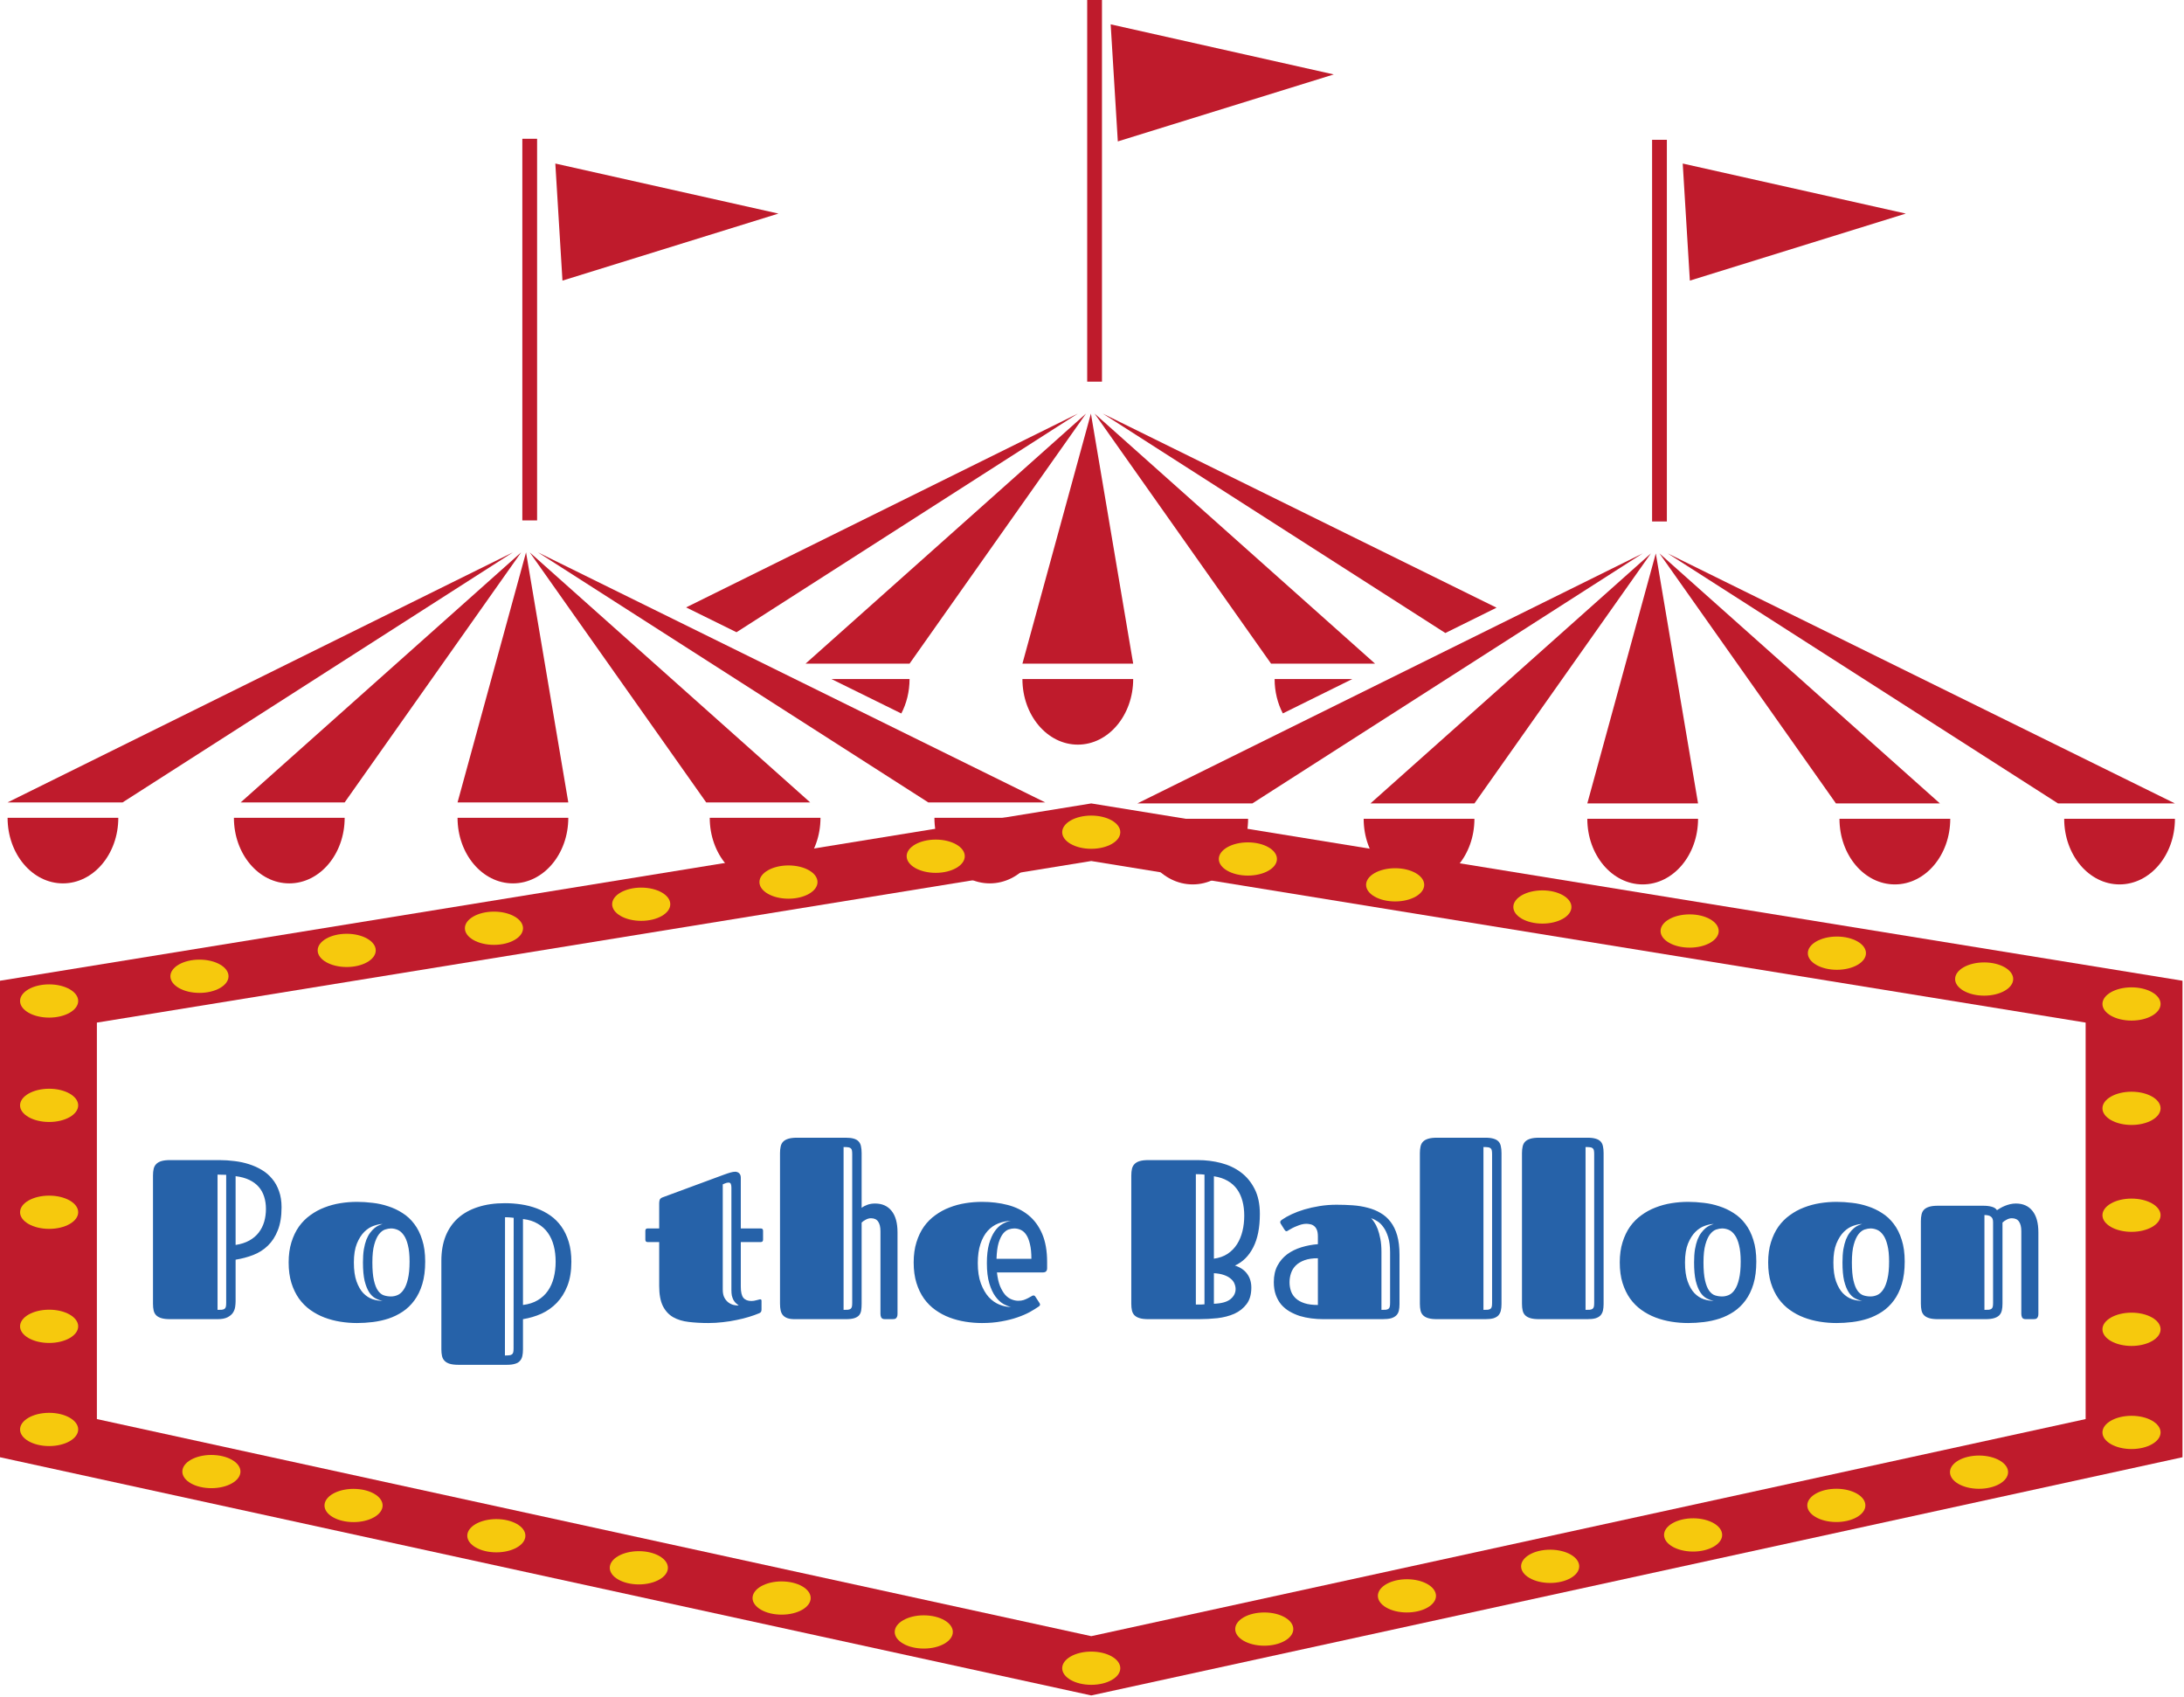 <svg width="260" height="202" viewBox="0 0 260 202" fill="none" xmlns="http://www.w3.org/2000/svg">
<path d="M0.903 95.497H14.594L61.064 65.738L0.903 95.497Z" fill="#BF1B2C"/>
<path d="M28.653 95.497H41.031L62.041 65.738L28.653 95.497Z" fill="#BF1B2C"/>
<path d="M124.428 95.497H110.509L64.037 65.738L124.428 95.497Z" fill="#BF1B2C"/>
<path d="M96.45 95.497H84.07L63.062 65.738L96.45 95.497Z" fill="#BF1B2C"/>
<path d="M54.47 95.497H67.655L62.624 65.738L54.47 95.497Z" fill="#BF1B2C"/>
<path d="M34.437 105.135C38.08 105.135 41.031 101.641 41.031 97.331H27.847C27.847 101.641 30.799 105.135 34.437 105.135Z" fill="#BF1B2C"/>
<path d="M7.493 105.135C11.136 105.135 14.084 101.641 14.084 97.331H0.903C0.903 101.641 3.851 105.135 7.493 105.135Z" fill="#BF1B2C"/>
<path d="M61.064 105.135C64.703 105.135 67.655 101.641 67.655 97.331H54.47C54.47 101.641 57.422 105.135 61.064 105.135Z" fill="#BF1B2C"/>
<path d="M91.083 105.135C94.725 105.135 97.677 101.641 97.677 97.331H84.493C84.493 101.641 87.441 105.135 91.083 105.135Z" fill="#BF1B2C"/>
<path d="M117.832 105.135C121.474 105.135 124.428 101.641 124.428 97.331H111.241C111.241 101.641 114.195 105.135 117.832 105.135Z" fill="#BF1B2C"/>
<path d="M66.96 33.397L66.11 19.464L92.671 25.42L66.96 33.397Z" fill="#BF1B2C"/>
<path d="M63.94 61.937H62.182V16.516H63.94V61.937Z" fill="#BF1B2C"/>
<path d="M135.398 95.62H149.088L195.56 65.862L135.398 95.62Z" fill="#BF1B2C"/>
<path d="M163.148 95.62H175.527L196.537 65.862L163.148 95.62Z" fill="#BF1B2C"/>
<path d="M258.921 95.62H245.003L198.532 65.862L258.921 95.62Z" fill="#BF1B2C"/>
<path d="M230.944 95.62H218.565L197.555 65.862L230.944 95.62Z" fill="#BF1B2C"/>
<path d="M188.966 95.62H202.15L197.119 65.862L188.966 95.62Z" fill="#BF1B2C"/>
<path d="M168.936 105.258C172.575 105.258 175.527 101.764 175.527 97.451H162.342C162.342 101.764 165.294 105.258 168.936 105.258Z" fill="#BF1B2C"/>
<path d="M141.989 105.258C145.631 105.258 148.583 101.764 148.583 97.451H135.398C135.398 101.764 138.346 105.258 141.989 105.258Z" fill="#BF1B2C"/>
<path d="M195.56 105.258C199.196 105.258 202.15 101.764 202.15 97.451H188.966C188.966 101.764 191.917 105.258 195.56 105.258Z" fill="#BF1B2C"/>
<path d="M225.577 105.258C229.219 105.258 232.173 101.764 232.173 97.451H218.986C218.986 101.764 221.934 105.258 225.577 105.258Z" fill="#BF1B2C"/>
<path d="M252.327 105.258C255.97 105.258 258.921 101.764 258.921 97.451H245.737C245.737 101.764 248.689 105.258 252.327 105.258Z" fill="#BF1B2C"/>
<path d="M201.174 33.397L200.324 19.464L226.883 25.42L201.174 33.397Z" fill="#BF1B2C"/>
<path d="M198.436 62.061H196.677V16.639H198.436V62.061Z" fill="#BF1B2C"/>
<path d="M95.9 78.984H108.28L129.288 49.223L95.9 78.984Z" fill="#BF1B2C"/>
<path d="M163.697 78.984H151.317L130.309 49.223L163.697 78.984Z" fill="#BF1B2C"/>
<path d="M121.717 78.984H134.903L129.87 49.223L121.717 78.984Z" fill="#BF1B2C"/>
<path d="M128.313 88.622C131.95 88.622 134.903 85.125 134.903 80.815H121.717C121.717 85.125 124.671 88.622 128.313 88.622Z" fill="#BF1B2C"/>
<path d="M128.313 49.223L81.681 72.289L87.678 75.245L128.313 49.223Z" fill="#BF1B2C"/>
<path d="M131.284 49.223L172.065 75.338L178.16 72.323L131.284 49.223Z" fill="#BF1B2C"/>
<path d="M108.28 80.815H98.979L107.299 84.915C107.92 83.723 108.28 82.32 108.28 80.815Z" fill="#BF1B2C"/>
<path d="M151.74 80.815C151.74 82.315 152.1 83.719 152.717 84.906L160.992 80.815H151.74Z" fill="#BF1B2C"/>
<path d="M133.073 16.83L132.223 2.897L158.782 8.858L133.073 16.83Z" fill="#BF1B2C"/>
<path d="M131.187 45.422H129.428V0H131.187V45.422Z" fill="#BF1B2C"/>
<path d="M248.29 168.891L129.91 194.728L11.534 168.891V121.704L129.91 102.474L248.29 121.704V168.891ZM129.91 95.62L0 116.723V173.433L129.91 201.783L259.821 173.433V116.723L129.91 95.62Z" fill="#BF1B2C"/>
<path d="M133.369 99.043C133.369 100.138 131.824 101.02 129.91 101.02C128.002 101.02 126.452 100.138 126.452 99.043C126.452 97.951 128.002 97.066 129.91 97.066C131.824 97.066 133.369 97.951 133.369 99.043Z" fill="#F6C90D"/>
<path d="M111.397 99.923C109.485 99.923 107.935 100.808 107.935 101.9C107.935 102.995 109.485 103.882 111.397 103.882C113.305 103.882 114.855 102.995 114.855 101.9C114.855 100.808 113.305 99.923 111.397 99.923Z" fill="#F6C90D"/>
<path d="M93.866 102.999C91.958 102.999 90.408 103.885 90.408 104.98C90.408 106.071 91.958 106.958 93.866 106.958C95.775 106.958 97.323 106.071 97.323 104.98C97.323 103.885 95.775 102.999 93.866 102.999Z" fill="#F6C90D"/>
<path d="M76.334 105.639C74.425 105.639 72.875 106.522 72.875 107.616C72.875 108.708 74.425 109.595 76.334 109.595C78.248 109.595 79.796 108.708 79.796 107.616C79.796 106.522 78.248 105.639 76.334 105.639Z" fill="#F6C90D"/>
<path d="M58.807 108.496C56.892 108.496 55.344 109.383 55.344 110.473C55.344 111.565 56.892 112.452 58.807 112.452C60.715 112.452 62.265 111.565 62.265 110.473C62.265 109.383 60.715 108.496 58.807 108.496Z" fill="#F6C90D"/>
<path d="M41.274 111.133C39.366 111.133 37.818 112.02 37.818 113.11C37.818 114.205 39.366 115.089 41.274 115.089C43.182 115.089 44.732 114.205 44.732 113.11C44.732 112.02 43.182 111.133 41.274 111.133Z" fill="#F6C90D"/>
<path d="M23.744 114.209C21.835 114.209 20.285 115.096 20.285 116.187C20.285 117.282 21.835 118.169 23.744 118.169C25.656 118.169 27.206 117.282 27.206 116.187C27.206 115.096 25.656 114.209 23.744 114.209Z" fill="#F6C90D"/>
<path d="M236.208 114.541C234.299 114.541 232.75 115.428 232.75 116.518C232.75 117.61 234.299 118.497 236.208 118.497C238.116 118.497 239.666 117.61 239.666 116.518C239.666 115.428 238.116 114.541 236.208 114.541Z" fill="#F6C90D"/>
<path d="M218.677 111.464C216.769 111.464 215.219 112.348 215.219 113.443C215.219 114.533 216.769 115.42 218.677 115.42C220.589 115.42 222.139 114.533 222.139 113.443C222.139 112.348 220.589 111.464 218.677 111.464Z" fill="#F6C90D"/>
<path d="M201.15 108.824C199.236 108.824 197.686 109.71 197.686 110.806C197.686 111.896 199.236 112.783 201.15 112.783C203.059 112.783 204.607 111.896 204.607 110.806C204.607 109.71 203.059 108.824 201.15 108.824Z" fill="#F6C90D"/>
<path d="M183.618 105.968C181.709 105.968 180.159 106.855 180.159 107.945C180.159 109.04 181.709 109.922 183.618 109.922C185.526 109.922 187.076 109.04 187.076 107.945C187.076 106.855 185.526 105.968 183.618 105.968Z" fill="#F6C90D"/>
<path d="M166.085 103.331C164.177 103.331 162.629 104.216 162.629 105.308C162.629 106.403 164.177 107.285 166.085 107.285C167.999 107.285 169.549 106.403 169.549 105.308C169.549 104.216 167.999 103.331 166.085 103.331Z" fill="#F6C90D"/>
<path d="M148.558 100.254C146.646 100.254 145.096 101.141 145.096 102.231C145.096 103.323 146.646 104.208 148.558 104.208C150.467 104.208 152.017 103.323 152.017 102.231C152.017 101.141 150.467 100.254 148.558 100.254Z" fill="#F6C90D"/>
<path d="M235.29 173.24C233.387 173.336 231.983 174.296 232.154 175.383C232.323 176.475 233.998 177.276 235.903 177.18C237.805 177.083 239.209 176.124 239.044 175.032C238.875 173.945 237.194 173.144 235.29 173.24Z" fill="#F6C90D"/>
<path d="M218.307 177.192C216.405 177.288 215.001 178.252 215.166 179.339C215.335 180.426 217.015 181.232 218.92 181.136C220.823 181.035 222.227 180.076 222.056 178.988C221.887 177.901 220.212 177.095 218.307 177.192Z" fill="#F6C90D"/>
<path d="M201.257 180.707C199.352 180.807 197.944 181.767 198.115 182.854C198.284 183.941 199.965 184.747 201.867 184.651C203.772 184.551 205.176 183.59 205.005 182.503C204.836 181.416 203.155 180.61 201.257 180.707Z" fill="#F6C90D"/>
<path d="M184.234 184.443C182.332 184.539 180.928 185.503 181.097 186.59C181.267 187.677 182.948 188.483 184.851 188.387C186.75 188.286 188.159 187.326 187.989 186.239C187.818 185.152 186.139 184.346 184.234 184.443Z" fill="#F6C90D"/>
<path d="M167.184 187.959C165.279 188.055 163.877 189.019 164.046 190.106C164.217 191.194 165.897 191.999 167.794 191.898C169.699 191.802 171.107 190.843 170.938 189.756C170.767 188.668 169.086 187.863 167.184 187.959Z" fill="#F6C90D"/>
<path d="M150.201 191.914C148.296 192.01 146.893 192.971 147.063 194.058C147.228 195.148 148.909 195.951 150.812 195.855C152.717 195.758 154.12 194.797 153.95 193.71C153.785 192.62 152.104 191.817 150.201 191.914Z" fill="#F6C90D"/>
<path d="M110.31 192.257C108.411 192.15 106.715 192.947 106.531 194.034C106.347 195.121 107.736 196.09 109.638 196.193C111.543 196.302 113.233 195.504 113.417 194.419C113.601 193.329 112.213 192.361 110.31 192.257Z" fill="#F6C90D"/>
<path d="M93.384 188.221C91.485 188.113 89.795 188.911 89.605 189.998C89.421 191.085 90.816 192.054 92.715 192.158C94.617 192.264 96.308 191.471 96.494 190.379C96.678 189.293 95.289 188.329 93.384 188.221Z" fill="#F6C90D"/>
<path d="M76.387 184.62C74.484 184.517 72.794 185.31 72.608 186.397C72.424 187.485 73.812 188.452 75.717 188.56C77.616 188.664 79.31 187.87 79.496 186.783C79.68 185.696 78.291 184.729 76.387 184.62Z" fill="#F6C90D"/>
<path d="M59.423 180.803C57.524 180.699 55.83 181.494 55.644 182.581C55.46 183.669 56.849 184.635 58.754 184.744C60.656 184.848 62.347 184.054 62.531 182.967C62.717 181.88 61.328 180.911 59.423 180.803Z" fill="#F6C90D"/>
<path d="M42.426 177.207C40.523 177.098 38.833 177.893 38.647 178.984C38.463 180.071 39.851 181.039 41.756 181.143C43.655 181.25 45.349 180.452 45.533 179.366C45.719 178.279 44.33 177.311 42.426 177.207Z" fill="#F6C90D"/>
<path d="M25.5 173.171C23.597 173.062 21.907 173.856 21.723 174.948C21.539 176.035 22.928 177.002 24.831 177.106C26.73 177.214 28.425 176.416 28.61 175.329C28.794 174.242 27.405 173.275 25.5 173.171Z" fill="#F6C90D"/>
<path d="M253.754 121.465C255.664 121.465 257.212 120.578 257.212 119.488C257.212 118.393 255.664 117.509 253.754 117.509C251.842 117.509 250.292 118.393 250.292 119.488C250.292 120.578 251.842 121.465 253.754 121.465Z" fill="#F6C90D"/>
<path d="M253.754 168.501C251.842 168.501 250.292 169.388 250.292 170.48C250.292 171.57 251.842 172.457 253.754 172.457C255.664 172.457 257.212 171.57 257.212 170.48C257.212 169.388 255.664 168.501 253.754 168.501Z" fill="#F6C90D"/>
<path d="M253.754 142.649C251.842 142.649 250.292 143.536 250.292 144.63C250.292 145.721 251.842 146.608 253.754 146.608C255.664 146.608 257.212 145.721 257.212 144.63C257.212 143.536 255.664 142.649 253.754 142.649Z" fill="#F6C90D"/>
<path d="M253.754 129.931C251.842 129.931 250.292 130.814 250.292 131.908C250.292 132.999 251.842 133.886 253.754 133.886C255.664 133.886 257.212 132.999 257.212 131.908C257.212 130.814 255.664 129.931 253.754 129.931Z" fill="#F6C90D"/>
<path d="M253.754 156.226C251.842 156.226 250.292 157.113 250.292 158.205C250.292 159.3 251.842 160.187 253.754 160.187C255.664 160.187 257.212 159.3 257.212 158.205C257.212 157.113 255.664 156.226 253.754 156.226Z" fill="#F6C90D"/>
<path d="M5.852 121.11C7.761 121.11 9.309 120.224 9.309 119.132C9.309 118.038 7.761 117.155 5.852 117.155C3.938 117.155 2.388 118.038 2.388 119.132C2.388 120.224 3.938 121.11 5.852 121.11Z" fill="#F6C90D"/>
<path d="M5.852 168.147C3.938 168.147 2.388 169.034 2.388 170.124C2.388 171.219 3.938 172.103 5.852 172.103C7.761 172.103 9.309 171.219 9.309 170.124C9.309 169.034 7.761 168.147 5.852 168.147Z" fill="#F6C90D"/>
<path d="M5.852 142.298C3.938 142.298 2.388 143.18 2.388 144.275C2.388 145.367 3.938 146.254 5.852 146.254C7.761 146.254 9.309 145.367 9.309 144.275C9.309 143.18 7.761 142.298 5.852 142.298Z" fill="#F6C90D"/>
<path d="M5.852 129.576C3.938 129.576 2.388 130.463 2.388 131.553C2.388 132.645 3.938 133.532 5.852 133.532C7.761 133.532 9.309 132.645 9.309 131.553C9.309 130.463 7.761 129.576 5.852 129.576Z" fill="#F6C90D"/>
<path d="M5.852 155.872C3.938 155.872 2.388 156.759 2.388 157.854C2.388 158.944 3.938 159.831 5.852 159.831C7.761 159.831 9.309 158.944 9.309 157.854C9.309 156.759 7.761 155.872 5.852 155.872Z" fill="#F6C90D"/>
<path d="M133.369 198.541C133.369 199.636 131.824 200.519 129.91 200.519C128.002 200.519 126.452 199.636 126.452 198.541C126.452 197.451 128.002 196.564 129.91 196.564C131.824 196.564 133.369 197.451 133.369 198.541Z" fill="#F6C90D"/>
<g filter="url(#filter0_d_142_11889)">
<path d="M18.213 135.914C18.213 135.606 18.239 135.338 18.292 135.11C18.345 134.881 18.446 134.692 18.595 134.543C18.745 134.385 18.951 134.266 19.215 134.187C19.479 134.108 19.821 134.068 20.243 134.068H26.123C26.73 134.068 27.331 134.108 27.929 134.187C28.527 134.257 29.098 134.38 29.643 134.556C30.197 134.732 30.706 134.96 31.172 135.242C31.647 135.523 32.056 135.875 32.398 136.296C32.75 136.709 33.023 137.197 33.216 137.76C33.418 138.313 33.519 138.955 33.519 139.685C33.519 140.766 33.37 141.68 33.071 142.427C32.781 143.165 32.385 143.776 31.884 144.259C31.383 144.743 30.799 145.112 30.131 145.367C29.472 145.622 28.777 145.806 28.048 145.92V150.864C28.048 151.066 28.03 151.291 27.995 151.537C27.96 151.783 27.872 152.016 27.731 152.235C27.591 152.446 27.375 152.626 27.085 152.776C26.795 152.925 26.395 153 25.886 153H20.243C19.821 153 19.479 152.96 19.215 152.881C18.951 152.802 18.745 152.688 18.595 152.539C18.446 152.389 18.345 152.2 18.292 151.972C18.239 151.743 18.213 151.475 18.213 151.167V135.914ZM31.66 139.882C31.66 139.355 31.59 138.872 31.449 138.432C31.309 137.984 31.093 137.593 30.803 137.259C30.513 136.925 30.14 136.648 29.683 136.428C29.226 136.208 28.681 136.059 28.048 135.98V144.167C28.681 144.07 29.226 143.895 29.683 143.64C30.14 143.385 30.513 143.068 30.803 142.69C31.093 142.312 31.309 141.886 31.449 141.412C31.59 140.928 31.66 140.418 31.66 139.882ZM26.927 135.822C26.752 135.813 26.567 135.809 26.373 135.809C26.189 135.8 26.031 135.795 25.899 135.795V151.893C26.11 151.893 26.281 151.888 26.413 151.879C26.545 151.862 26.65 151.827 26.73 151.774C26.809 151.712 26.861 151.629 26.888 151.523C26.914 151.409 26.927 151.251 26.927 151.049V135.822ZM42.497 153.461C41.838 153.461 41.179 153.409 40.52 153.303C39.86 153.198 39.227 153.031 38.621 152.802C38.023 152.574 37.465 152.275 36.947 151.906C36.428 151.537 35.976 151.084 35.589 150.548C35.211 150.012 34.912 149.392 34.692 148.689C34.473 147.977 34.363 147.164 34.363 146.25C34.363 145.354 34.473 144.554 34.692 143.851C34.912 143.139 35.211 142.515 35.589 141.979C35.976 141.442 36.428 140.99 36.947 140.621C37.465 140.243 38.023 139.939 38.621 139.711C39.227 139.474 39.86 139.302 40.52 139.197C41.179 139.091 41.838 139.039 42.497 139.039C43.103 139.039 43.723 139.078 44.356 139.157C44.998 139.228 45.617 139.364 46.215 139.566C46.821 139.759 47.388 140.027 47.916 140.37C48.452 140.704 48.917 141.135 49.313 141.662C49.717 142.189 50.034 142.822 50.262 143.561C50.499 144.29 50.618 145.151 50.618 146.145C50.618 147.164 50.504 148.056 50.275 148.821C50.047 149.577 49.73 150.227 49.326 150.772C48.931 151.308 48.469 151.752 47.942 152.104C47.415 152.455 46.848 152.732 46.241 152.934C45.644 153.127 45.024 153.264 44.382 153.343C43.741 153.422 43.112 153.461 42.497 153.461ZM46.544 150.297C46.817 150.297 47.085 150.24 47.349 150.126C47.621 150.003 47.858 149.788 48.06 149.48C48.272 149.172 48.438 148.75 48.562 148.214C48.693 147.669 48.759 146.979 48.759 146.145C48.759 145.354 48.693 144.703 48.562 144.193C48.438 143.684 48.272 143.284 48.06 142.994C47.85 142.695 47.612 142.488 47.349 142.374C47.085 142.26 46.817 142.203 46.544 142.203C46.334 142.203 46.096 142.247 45.833 142.334C45.578 142.422 45.336 142.611 45.107 142.901C44.888 143.183 44.703 143.591 44.554 144.127C44.404 144.655 44.33 145.362 44.33 146.25C44.33 147.138 44.391 147.85 44.514 148.386C44.637 148.922 44.8 149.331 45.002 149.612C45.204 149.893 45.437 150.078 45.701 150.166C45.973 150.253 46.254 150.297 46.544 150.297ZM45.556 150.825C45.266 150.772 44.98 150.671 44.699 150.521C44.417 150.372 44.167 150.13 43.947 149.796C43.727 149.454 43.547 149.001 43.407 148.438C43.275 147.867 43.209 147.138 43.209 146.25C43.209 145.661 43.244 145.143 43.315 144.694C43.394 144.246 43.495 143.859 43.618 143.534C43.749 143.209 43.899 142.937 44.066 142.717C44.233 142.497 44.4 142.317 44.567 142.176C44.743 142.027 44.914 141.917 45.081 141.847C45.257 141.768 45.415 141.71 45.556 141.675C45.248 141.675 44.897 141.746 44.501 141.886C44.105 142.018 43.732 142.255 43.38 142.598C43.029 142.941 42.73 143.411 42.484 144.009C42.247 144.598 42.128 145.345 42.128 146.25C42.128 147.164 42.233 147.916 42.444 148.504C42.655 149.093 42.923 149.559 43.248 149.902C43.583 150.245 43.952 150.486 44.356 150.627C44.769 150.759 45.169 150.825 45.556 150.825ZM60.11 139.197C60.761 139.197 61.407 139.245 62.048 139.342C62.69 139.438 63.305 139.597 63.894 139.816C64.483 140.036 65.028 140.322 65.529 140.673C66.03 141.025 66.465 141.46 66.834 141.979C67.203 142.497 67.493 143.104 67.704 143.798C67.915 144.483 68.02 145.274 68.02 146.171C68.02 147.278 67.862 148.236 67.546 149.045C67.23 149.845 66.808 150.517 66.28 151.062C65.753 151.607 65.142 152.038 64.448 152.354C63.753 152.662 63.024 152.877 62.259 153V156.586C62.259 156.902 62.233 157.175 62.18 157.403C62.127 157.632 62.031 157.821 61.89 157.97C61.758 158.128 61.565 158.243 61.31 158.313C61.064 158.392 60.743 158.432 60.348 158.432H54.573C54.151 158.432 53.809 158.392 53.545 158.313C53.281 158.234 53.075 158.115 52.925 157.957C52.776 157.808 52.675 157.619 52.622 157.39C52.569 157.162 52.543 156.894 52.543 156.586V146.039C52.543 144.949 52.71 143.978 53.044 143.125C53.387 142.273 53.879 141.557 54.52 140.977C55.171 140.396 55.962 139.957 56.894 139.658C57.834 139.351 58.906 139.197 60.11 139.197ZM66.148 146.158C66.148 145.481 66.074 144.853 65.924 144.272C65.775 143.692 65.542 143.178 65.226 142.73C64.909 142.282 64.505 141.917 64.013 141.636C63.529 141.346 62.945 141.161 62.259 141.082V151.312C62.945 151.225 63.529 151.036 64.013 150.746C64.505 150.456 64.909 150.082 65.226 149.625C65.542 149.168 65.775 148.645 65.924 148.056C66.074 147.467 66.148 146.834 66.148 146.158ZM61.152 140.937C61.081 140.928 60.998 140.919 60.901 140.911C60.805 140.902 60.704 140.893 60.598 140.884C60.502 140.875 60.409 140.871 60.321 140.871C60.233 140.871 60.167 140.871 60.123 140.871L60.11 157.324C60.321 157.324 60.493 157.315 60.624 157.298C60.756 157.289 60.862 157.254 60.941 157.192C61.02 157.14 61.073 157.056 61.099 156.942C61.126 156.836 61.139 156.683 61.139 156.48L61.152 140.937ZM77.104 143.824C76.919 143.824 76.827 143.728 76.827 143.534V142.479C76.827 142.295 76.919 142.203 77.104 142.203H78.475V139.21C78.475 139.078 78.493 138.946 78.528 138.814C78.572 138.683 78.682 138.582 78.857 138.511L86.135 135.822C86.469 135.699 86.746 135.606 86.965 135.545C87.185 135.483 87.378 135.453 87.545 135.453C87.607 135.453 87.673 135.466 87.743 135.492C87.822 135.51 87.893 135.545 87.954 135.598C88.024 135.65 88.082 135.725 88.126 135.822C88.169 135.91 88.191 136.02 88.191 136.151V142.203H90.564C90.749 142.203 90.841 142.295 90.841 142.479V143.534C90.841 143.728 90.749 143.824 90.564 143.824H88.191V149.137C88.191 149.761 88.293 150.201 88.495 150.456C88.706 150.71 89.026 150.838 89.457 150.838C89.554 150.838 89.655 150.829 89.76 150.812C89.866 150.785 89.962 150.763 90.05 150.746C90.147 150.719 90.235 150.697 90.314 150.68C90.393 150.653 90.459 150.64 90.512 150.64C90.608 150.64 90.657 150.697 90.657 150.812V151.827C90.657 152.002 90.622 152.121 90.551 152.183C90.481 152.244 90.419 152.284 90.367 152.301C90.033 152.442 89.637 152.583 89.18 152.723C88.732 152.864 88.244 152.987 87.717 153.092C87.198 153.207 86.649 153.294 86.069 153.356C85.489 153.426 84.909 153.461 84.329 153.461C83.494 153.461 82.716 153.417 81.995 153.33C81.283 153.25 80.664 153.062 80.136 152.763C79.618 152.464 79.209 152.02 78.91 151.431C78.62 150.842 78.475 150.042 78.475 149.032V143.824H77.104ZM87.071 137.338C87.071 137.162 87.049 137.021 87.005 136.916C86.97 136.802 86.877 136.745 86.728 136.745C86.675 136.745 86.605 136.753 86.517 136.771C86.438 136.789 86.35 136.819 86.253 136.863L86.043 136.956V149.48C86.043 149.875 86.108 150.196 86.24 150.442C86.372 150.688 86.535 150.882 86.728 151.022C86.921 151.163 87.128 151.26 87.348 151.312C87.567 151.356 87.765 151.378 87.941 151.378C87.809 151.273 87.686 151.167 87.572 151.062C87.466 150.948 87.374 150.82 87.295 150.68C87.225 150.53 87.168 150.368 87.124 150.192C87.088 150.007 87.071 149.788 87.071 149.533V137.338ZM102.575 139.75C102.768 139.601 103.001 139.478 103.273 139.381C103.546 139.285 103.845 139.236 104.17 139.236C105.014 139.236 105.668 139.526 106.134 140.106C106.609 140.687 106.846 141.539 106.846 142.664V152.38C106.846 152.53 106.824 152.648 106.78 152.736C106.745 152.815 106.697 152.877 106.635 152.921C106.583 152.956 106.517 152.978 106.438 152.987C106.358 152.996 106.279 153 106.2 153H105.356C105.128 153 104.979 152.934 104.908 152.802C104.847 152.67 104.816 152.53 104.816 152.38V142.532C104.816 142.031 104.724 141.649 104.539 141.385C104.363 141.122 104.078 140.99 103.682 140.99C103.48 140.99 103.273 141.047 103.062 141.161C102.86 141.267 102.698 141.381 102.575 141.504V151.154C102.575 151.462 102.557 151.73 102.522 151.958C102.487 152.187 102.403 152.38 102.271 152.539C102.14 152.688 101.951 152.802 101.705 152.881C101.458 152.96 101.125 153 100.703 153H94.599C94.256 153 93.97 152.96 93.742 152.881C93.522 152.802 93.346 152.688 93.214 152.539C93.082 152.389 92.99 152.2 92.938 151.972C92.885 151.743 92.858 151.475 92.858 151.167V133.238C92.858 132.939 92.885 132.675 92.938 132.447C92.99 132.209 93.091 132.016 93.241 131.867C93.39 131.717 93.597 131.603 93.86 131.524C94.124 131.445 94.467 131.405 94.889 131.405H100.663C101.059 131.405 101.379 131.44 101.625 131.511C101.88 131.581 102.078 131.695 102.219 131.854C102.359 132.003 102.452 132.192 102.496 132.42C102.548 132.649 102.575 132.921 102.575 133.238V139.75ZM101.454 133.356C101.454 133.163 101.441 133.009 101.415 132.895C101.388 132.781 101.335 132.697 101.256 132.645C101.177 132.583 101.072 132.548 100.94 132.539C100.808 132.521 100.637 132.513 100.426 132.513V151.893C100.637 151.893 100.808 151.888 100.94 151.879C101.072 151.862 101.177 151.827 101.256 151.774C101.335 151.712 101.388 151.629 101.415 151.523C101.441 151.409 101.454 151.251 101.454 151.049V133.356ZM121.229 150.812C121.467 150.812 121.682 150.781 121.875 150.719C122.069 150.649 122.24 150.574 122.39 150.495C122.548 150.416 122.675 150.346 122.772 150.284C122.877 150.214 122.957 150.179 123.009 150.179C123.088 150.179 123.141 150.192 123.167 150.218C123.203 150.245 123.242 150.293 123.286 150.363L123.748 151.075C123.792 151.146 123.813 151.207 123.813 151.26C123.813 151.321 123.796 151.37 123.761 151.405C123.726 151.44 123.69 151.471 123.655 151.497C123.365 151.699 123.009 151.919 122.587 152.156C122.166 152.385 121.673 152.596 121.111 152.789C120.557 152.982 119.929 153.141 119.226 153.264C118.522 153.396 117.749 153.461 116.905 153.461C116.246 153.461 115.587 153.409 114.928 153.303C114.269 153.198 113.636 153.031 113.029 152.802C112.432 152.574 111.874 152.275 111.355 151.906C110.836 151.537 110.384 151.084 109.997 150.548C109.619 150.012 109.32 149.392 109.101 148.689C108.881 147.977 108.771 147.164 108.771 146.25C108.771 145.354 108.881 144.554 109.101 143.851C109.32 143.139 109.619 142.515 109.997 141.979C110.384 141.442 110.836 140.99 111.355 140.621C111.874 140.243 112.432 139.939 113.029 139.711C113.636 139.474 114.269 139.302 114.928 139.197C115.587 139.091 116.246 139.039 116.905 139.039C118.004 139.039 119.023 139.162 119.964 139.408C120.913 139.654 121.735 140.058 122.429 140.621C123.124 141.183 123.668 141.921 124.064 142.835C124.459 143.75 124.657 144.87 124.657 146.197V146.936C124.657 147.094 124.618 147.217 124.539 147.305C124.459 147.393 124.328 147.437 124.143 147.437H118.685C118.755 148.087 118.878 148.632 119.054 149.071C119.239 149.502 119.445 149.849 119.674 150.113C119.911 150.368 120.166 150.548 120.438 150.653C120.711 150.759 120.975 150.812 121.229 150.812ZM122.785 145.815C122.785 145.112 122.728 144.532 122.614 144.075C122.508 143.609 122.363 143.24 122.179 142.967C121.994 142.686 121.774 142.488 121.52 142.374C121.273 142.26 121.014 142.203 120.742 142.203C120.54 142.203 120.32 142.242 120.083 142.321C119.845 142.4 119.621 142.567 119.41 142.822C119.208 143.077 119.032 143.442 118.883 143.917C118.742 144.391 118.659 145.024 118.632 145.815H122.785ZM120.359 151.55C120.078 151.488 119.771 151.365 119.437 151.181C119.103 150.987 118.791 150.693 118.5 150.297C118.21 149.902 117.969 149.383 117.775 148.742C117.582 148.1 117.485 147.296 117.485 146.329C117.485 145.441 117.569 144.69 117.736 144.075C117.912 143.459 118.136 142.954 118.408 142.559C118.681 142.163 118.988 141.869 119.331 141.675C119.674 141.473 120.017 141.346 120.359 141.293C119.832 141.311 119.327 141.416 118.843 141.609C118.369 141.794 117.947 142.088 117.578 142.493C117.217 142.897 116.932 143.416 116.721 144.048C116.51 144.681 116.404 145.441 116.404 146.329C116.404 147.278 116.527 148.087 116.773 148.755C117.02 149.414 117.332 149.955 117.709 150.376C118.096 150.79 118.522 151.088 118.988 151.273C119.454 151.458 119.911 151.55 120.359 151.55ZM134.677 135.914C134.677 135.606 134.703 135.338 134.756 135.11C134.809 134.881 134.91 134.692 135.059 134.543C135.208 134.385 135.415 134.266 135.679 134.187C135.942 134.108 136.285 134.068 136.707 134.068H142.587C143.545 134.068 144.468 134.183 145.355 134.411C146.243 134.64 147.03 135.009 147.715 135.519C148.401 136.028 148.95 136.692 149.363 137.509C149.776 138.318 149.983 139.307 149.983 140.476C149.983 142.11 149.719 143.438 149.192 144.457C148.673 145.477 147.948 146.197 147.017 146.619C147.667 146.83 148.155 147.164 148.48 147.621C148.805 148.069 148.968 148.61 148.968 149.243C148.968 150.06 148.779 150.715 148.401 151.207C148.032 151.699 147.548 152.082 146.951 152.354C146.353 152.618 145.681 152.793 144.934 152.881C144.195 152.96 143.457 153 142.719 153H136.707C136.285 153 135.942 152.96 135.679 152.881C135.415 152.802 135.208 152.688 135.059 152.539C134.91 152.389 134.809 152.2 134.756 151.972C134.703 151.743 134.677 151.475 134.677 151.167V135.914ZM148.124 140.687C148.124 140.054 148.054 139.474 147.913 138.946C147.772 138.41 147.557 137.94 147.267 137.536C146.977 137.131 146.604 136.797 146.146 136.534C145.689 136.27 145.145 136.09 144.512 135.993V145.802C145.145 145.714 145.689 145.521 146.146 145.222C146.604 144.914 146.977 144.532 147.267 144.075C147.557 143.618 147.772 143.099 147.913 142.519C148.054 141.939 148.124 141.328 148.124 140.687ZM144.512 151.167C145.426 151.132 146.085 150.948 146.489 150.614C146.894 150.28 147.096 149.88 147.096 149.414C147.096 149.194 147.047 148.975 146.951 148.755C146.863 148.535 146.713 148.342 146.502 148.175C146.3 147.999 146.032 147.854 145.698 147.74C145.373 147.625 144.978 147.555 144.512 147.529V151.167ZM143.391 135.795C143.259 135.778 143.11 135.765 142.943 135.756C142.776 135.747 142.583 135.743 142.363 135.743V151.26C142.583 151.26 142.789 151.26 142.982 151.26C143.176 151.251 143.312 151.242 143.391 151.233V135.795ZM157.537 153C157.062 153 156.583 152.969 156.1 152.908C155.625 152.846 155.168 152.75 154.729 152.618C154.298 152.477 153.894 152.297 153.516 152.077C153.138 151.857 152.809 151.585 152.527 151.26C152.255 150.935 152.04 150.552 151.881 150.113C151.723 149.673 151.644 149.168 151.644 148.597C151.644 147.832 151.789 147.177 152.079 146.632C152.369 146.087 152.756 145.635 153.239 145.274C153.731 144.914 154.294 144.637 154.927 144.444C155.56 144.25 156.214 144.127 156.891 144.075V143.165C156.891 142.822 156.847 142.55 156.759 142.348C156.671 142.146 156.557 141.996 156.417 141.899C156.285 141.794 156.135 141.728 155.968 141.702C155.81 141.667 155.656 141.649 155.507 141.649C155.331 141.649 155.142 141.675 154.94 141.728C154.747 141.781 154.558 141.847 154.373 141.926C154.188 141.996 154.013 142.075 153.846 142.163C153.679 142.251 153.538 142.33 153.424 142.4C153.371 142.436 153.323 142.466 153.279 142.493C153.235 142.519 153.191 142.532 153.147 142.532C153.068 142.532 152.993 142.475 152.923 142.361L152.475 141.649C152.431 141.587 152.409 141.521 152.409 141.451C152.409 141.381 152.435 141.319 152.488 141.267C152.549 141.214 152.606 141.17 152.659 141.135C152.949 140.933 153.318 140.726 153.767 140.515C154.215 140.304 154.716 140.115 155.27 139.948C155.832 139.781 156.438 139.645 157.089 139.54C157.739 139.434 158.412 139.381 159.106 139.381C159.765 139.381 160.407 139.403 161.031 139.447C161.664 139.491 162.257 139.588 162.811 139.737C163.373 139.878 163.883 140.084 164.34 140.357C164.806 140.621 165.206 140.972 165.54 141.412C165.882 141.851 166.146 142.392 166.331 143.033C166.515 143.675 166.607 144.444 166.607 145.34V151.22C166.607 151.51 166.581 151.77 166.528 151.998C166.476 152.218 166.375 152.402 166.225 152.552C166.076 152.701 165.869 152.815 165.605 152.895C165.342 152.965 164.999 153 164.577 153H157.537ZM156.891 145.749C156.258 145.749 155.727 145.828 155.296 145.986C154.865 146.145 154.518 146.355 154.254 146.619C153.991 146.883 153.802 147.19 153.688 147.542C153.573 147.885 153.516 148.241 153.516 148.61C153.516 148.979 153.573 149.331 153.688 149.665C153.802 149.99 153.991 150.275 154.254 150.521C154.518 150.768 154.865 150.961 155.296 151.102C155.727 151.242 156.258 151.312 156.891 151.312V145.749ZM164.458 151.893C164.669 151.893 164.841 151.888 164.973 151.879C165.104 151.862 165.21 151.827 165.289 151.774C165.368 151.712 165.421 151.629 165.447 151.523C165.474 151.409 165.487 151.251 165.487 151.049V145.05C165.487 144.338 165.412 143.741 165.263 143.257C165.113 142.765 164.924 142.365 164.696 142.058C164.476 141.741 164.234 141.504 163.971 141.346C163.707 141.179 163.461 141.056 163.232 140.977C163.338 141.091 163.461 141.253 163.602 141.464C163.751 141.675 163.887 141.943 164.01 142.269C164.133 142.594 164.239 142.985 164.327 143.442C164.415 143.89 164.458 144.409 164.458 144.998V151.893ZM169.033 133.238C169.033 132.939 169.06 132.675 169.112 132.447C169.165 132.209 169.266 132.016 169.416 131.867C169.565 131.717 169.771 131.603 170.035 131.524C170.299 131.445 170.642 131.405 171.063 131.405H176.838C177.242 131.405 177.567 131.445 177.813 131.524C178.06 131.594 178.253 131.704 178.394 131.854C178.534 132.003 178.626 132.192 178.67 132.42C178.723 132.649 178.75 132.917 178.75 133.225V151.194C178.75 151.493 178.723 151.756 178.67 151.985C178.618 152.205 178.521 152.394 178.38 152.552C178.24 152.701 178.042 152.815 177.787 152.895C177.541 152.965 177.216 153 176.812 153H171.063C170.642 153 170.299 152.96 170.035 152.881C169.771 152.802 169.565 152.688 169.416 152.539C169.266 152.389 169.165 152.2 169.112 151.972C169.06 151.743 169.033 151.475 169.033 151.167V133.238ZM177.629 133.356C177.629 133.163 177.616 133.009 177.589 132.895C177.563 132.781 177.51 132.697 177.431 132.645C177.352 132.583 177.247 132.548 177.115 132.539C176.983 132.521 176.812 132.513 176.601 132.513V151.893C176.812 151.893 176.983 151.888 177.115 151.879C177.247 151.862 177.352 151.827 177.431 151.774C177.51 151.712 177.563 151.629 177.589 151.523C177.616 151.409 177.629 151.251 177.629 151.049V133.356ZM181.188 133.238C181.188 132.939 181.215 132.675 181.268 132.447C181.32 132.209 181.421 132.016 181.571 131.867C181.72 131.717 181.927 131.603 182.19 131.524C182.454 131.445 182.797 131.405 183.219 131.405H188.993C189.397 131.405 189.723 131.445 189.969 131.524C190.215 131.594 190.408 131.704 190.549 131.854C190.689 132.003 190.782 132.192 190.826 132.42C190.878 132.649 190.905 132.917 190.905 133.225V151.194C190.905 151.493 190.878 151.756 190.826 151.985C190.773 152.205 190.676 152.394 190.536 152.552C190.395 152.701 190.197 152.815 189.942 152.895C189.696 152.965 189.371 153 188.967 153H183.219C182.797 153 182.454 152.96 182.19 152.881C181.927 152.802 181.72 152.688 181.571 152.539C181.421 152.389 181.32 152.2 181.268 151.972C181.215 151.743 181.188 151.475 181.188 151.167V133.238ZM189.784 133.356C189.784 133.163 189.771 133.009 189.745 132.895C189.718 132.781 189.666 132.697 189.586 132.645C189.507 132.583 189.402 132.548 189.27 132.539C189.138 132.521 188.967 132.513 188.756 132.513V151.893C188.967 151.893 189.138 151.888 189.27 151.879C189.402 151.862 189.507 151.827 189.586 151.774C189.666 151.712 189.718 151.629 189.745 151.523C189.771 151.409 189.784 151.251 189.784 151.049V133.356ZM200.964 153.461C200.305 153.461 199.646 153.409 198.986 153.303C198.327 153.198 197.694 153.031 197.088 152.802C196.49 152.574 195.932 152.275 195.414 151.906C194.895 151.537 194.442 151.084 194.056 150.548C193.678 150.012 193.379 149.392 193.159 148.689C192.939 147.977 192.83 147.164 192.83 146.25C192.83 145.354 192.939 144.554 193.159 143.851C193.379 143.139 193.678 142.515 194.056 141.979C194.442 141.442 194.895 140.99 195.414 140.621C195.932 140.243 196.49 139.939 197.088 139.711C197.694 139.474 198.327 139.302 198.986 139.197C199.646 139.091 200.305 139.039 200.964 139.039C201.57 139.039 202.19 139.078 202.823 139.157C203.464 139.228 204.084 139.364 204.682 139.566C205.288 139.759 205.855 140.027 206.382 140.37C206.918 140.704 207.384 141.135 207.78 141.662C208.184 142.189 208.5 142.822 208.729 143.561C208.966 144.29 209.085 145.151 209.085 146.145C209.085 147.164 208.971 148.056 208.742 148.821C208.514 149.577 208.197 150.227 207.793 150.772C207.397 151.308 206.936 151.752 206.409 152.104C205.881 152.455 205.314 152.732 204.708 152.934C204.11 153.127 203.491 153.264 202.849 153.343C202.208 153.422 201.579 153.461 200.964 153.461ZM205.011 150.297C205.284 150.297 205.552 150.24 205.815 150.126C206.088 150.003 206.325 149.788 206.527 149.48C206.738 149.172 206.905 148.75 207.028 148.214C207.16 147.669 207.226 146.979 207.226 146.145C207.226 145.354 207.16 144.703 207.028 144.193C206.905 143.684 206.738 143.284 206.527 142.994C206.316 142.695 206.079 142.488 205.815 142.374C205.552 142.26 205.284 142.203 205.011 142.203C204.8 142.203 204.563 142.247 204.299 142.334C204.044 142.422 203.803 142.611 203.574 142.901C203.354 143.183 203.17 143.591 203.021 144.127C202.871 144.655 202.796 145.362 202.796 146.25C202.796 147.138 202.858 147.85 202.981 148.386C203.104 148.922 203.267 149.331 203.469 149.612C203.671 149.893 203.904 150.078 204.167 150.166C204.44 150.253 204.721 150.297 205.011 150.297ZM204.022 150.825C203.732 150.772 203.447 150.671 203.166 150.521C202.884 150.372 202.634 150.13 202.414 149.796C202.194 149.454 202.014 149.001 201.874 148.438C201.742 147.867 201.676 147.138 201.676 146.25C201.676 145.661 201.711 145.143 201.781 144.694C201.86 144.246 201.961 143.859 202.084 143.534C202.216 143.209 202.366 142.937 202.533 142.717C202.7 142.497 202.867 142.317 203.034 142.176C203.209 142.027 203.381 141.917 203.548 141.847C203.724 141.768 203.882 141.71 204.022 141.675C203.715 141.675 203.363 141.746 202.968 141.886C202.572 142.018 202.199 142.255 201.847 142.598C201.496 142.941 201.197 143.411 200.951 144.009C200.713 144.598 200.595 145.345 200.595 146.25C200.595 147.164 200.7 147.916 200.911 148.504C201.122 149.093 201.39 149.559 201.715 149.902C202.049 150.245 202.418 150.486 202.823 150.627C203.236 150.759 203.636 150.825 204.022 150.825ZM218.63 153.461C217.971 153.461 217.312 153.409 216.652 153.303C215.993 153.198 215.36 153.031 214.754 152.802C214.156 152.574 213.598 152.275 213.08 151.906C212.561 151.537 212.108 151.084 211.722 150.548C211.344 150.012 211.045 149.392 210.825 148.689C210.605 147.977 210.496 147.164 210.496 146.25C210.496 145.354 210.605 144.554 210.825 143.851C211.045 143.139 211.344 142.515 211.722 141.979C212.108 141.442 212.561 140.99 213.08 140.621C213.598 140.243 214.156 139.939 214.754 139.711C215.36 139.474 215.993 139.302 216.652 139.197C217.312 139.091 217.971 139.039 218.63 139.039C219.236 139.039 219.856 139.078 220.489 139.157C221.13 139.228 221.75 139.364 222.348 139.566C222.954 139.759 223.521 140.027 224.048 140.37C224.584 140.704 225.05 141.135 225.446 141.662C225.85 142.189 226.167 142.822 226.395 143.561C226.632 144.29 226.751 145.151 226.751 146.145C226.751 147.164 226.637 148.056 226.408 148.821C226.18 149.577 225.863 150.227 225.459 150.772C225.063 151.308 224.602 151.752 224.075 152.104C223.547 152.455 222.98 152.732 222.374 152.934C221.776 153.127 221.157 153.264 220.515 153.343C219.874 153.422 219.245 153.461 218.63 153.461ZM222.677 150.297C222.95 150.297 223.218 150.24 223.481 150.126C223.754 150.003 223.991 149.788 224.193 149.48C224.404 149.172 224.571 148.75 224.694 148.214C224.826 147.669 224.892 146.979 224.892 146.145C224.892 145.354 224.826 144.703 224.694 144.193C224.571 143.684 224.404 143.284 224.193 142.994C223.982 142.695 223.745 142.488 223.481 142.374C223.218 142.26 222.95 142.203 222.677 142.203C222.466 142.203 222.229 142.247 221.965 142.334C221.71 142.422 221.469 142.611 221.24 142.901C221.021 143.183 220.836 143.591 220.687 144.127C220.537 144.655 220.462 145.362 220.462 146.25C220.462 147.138 220.524 147.85 220.647 148.386C220.77 148.922 220.933 149.331 221.135 149.612C221.337 149.893 221.57 150.078 221.833 150.166C222.106 150.253 222.387 150.297 222.677 150.297ZM221.688 150.825C221.398 150.772 221.113 150.671 220.832 150.521C220.55 150.372 220.3 150.13 220.08 149.796C219.86 149.454 219.68 149.001 219.54 148.438C219.408 147.867 219.342 147.138 219.342 146.25C219.342 145.661 219.377 145.143 219.447 144.694C219.526 144.246 219.627 143.859 219.75 143.534C219.882 143.209 220.032 142.937 220.199 142.717C220.366 142.497 220.533 142.317 220.7 142.176C220.875 142.027 221.047 141.917 221.214 141.847C221.39 141.768 221.548 141.71 221.688 141.675C221.381 141.675 221.029 141.746 220.634 141.886C220.238 142.018 219.865 142.255 219.513 142.598C219.162 142.941 218.863 143.411 218.617 144.009C218.379 144.598 218.261 145.345 218.261 146.25C218.261 147.164 218.366 147.916 218.577 148.504C218.788 149.093 219.056 149.559 219.381 149.902C219.715 150.245 220.084 150.486 220.489 150.627C220.902 150.759 221.302 150.825 221.688 150.825ZM228.676 141.333C228.676 141.034 228.702 140.77 228.755 140.542C228.808 140.304 228.909 140.111 229.058 139.961C229.208 139.812 229.414 139.698 229.678 139.619C229.941 139.54 230.284 139.5 230.706 139.5H236.098C236.494 139.5 236.832 139.54 237.113 139.619C237.403 139.698 237.61 139.834 237.733 140.027C237.847 139.948 237.983 139.865 238.142 139.777C238.309 139.68 238.489 139.592 238.682 139.513C238.875 139.434 239.082 139.368 239.302 139.315C239.521 139.263 239.75 139.236 239.987 139.236C240.831 139.236 241.486 139.526 241.952 140.106C242.426 140.687 242.664 141.539 242.664 142.664V152.38C242.664 152.53 242.642 152.648 242.598 152.736C242.562 152.815 242.514 152.877 242.453 152.921C242.4 152.956 242.334 152.978 242.255 152.987C242.176 152.996 242.097 153 242.018 153H241.174C240.945 153 240.796 152.934 240.726 152.802C240.664 152.67 240.633 152.53 240.633 152.38V142.532C240.633 142.031 240.541 141.649 240.356 141.385C240.181 141.122 239.895 140.99 239.5 140.99C239.297 140.99 239.091 141.047 238.88 141.161C238.678 141.267 238.515 141.381 238.392 141.504V151.154C238.392 151.462 238.366 151.73 238.313 151.958C238.26 152.187 238.159 152.38 238.01 152.539C237.86 152.688 237.654 152.802 237.39 152.881C237.126 152.96 236.784 153 236.362 153H230.706C230.284 153 229.941 152.96 229.678 152.881C229.414 152.802 229.208 152.688 229.058 152.539C228.909 152.389 228.808 152.2 228.755 151.972C228.702 151.743 228.676 151.475 228.676 151.167V141.333ZM237.271 141.451C237.271 141.144 237.188 140.928 237.021 140.805C236.863 140.673 236.604 140.607 236.243 140.607V151.893C236.454 151.893 236.625 151.888 236.757 151.879C236.889 151.862 236.995 151.827 237.074 151.774C237.153 151.712 237.206 151.629 237.232 151.523C237.258 151.409 237.271 151.251 237.271 151.049V141.451Z" fill="#2662A9"/>
</g>
<defs>
<filter id="filter0_d_142_11889" x="14.213" y="131.405" width="232.451" height="35.026" filterUnits="userSpaceOnUse" color-interpolation-filters="sRGB">
<feFlood flood-opacity="0" result="BackgroundImageFix"/>
<feColorMatrix in="SourceAlpha" type="matrix" values="0 0 0 0 0 0 0 0 0 0 0 0 0 0 0 0 0 0 127 0" result="hardAlpha"/>
<feOffset dy="4"/>
<feGaussianBlur stdDeviation="2"/>
<feComposite in2="hardAlpha" operator="out"/>
<feColorMatrix type="matrix" values="0 0 0 0 0 0 0 0 0 0 0 0 0 0 0 0 0 0 0.25 0"/>
<feBlend mode="normal" in2="BackgroundImageFix" result="effect1_dropShadow_142_11889"/>
<feBlend mode="normal" in="SourceGraphic" in2="effect1_dropShadow_142_11889" result="shape"/>
</filter>
</defs>
</svg>
